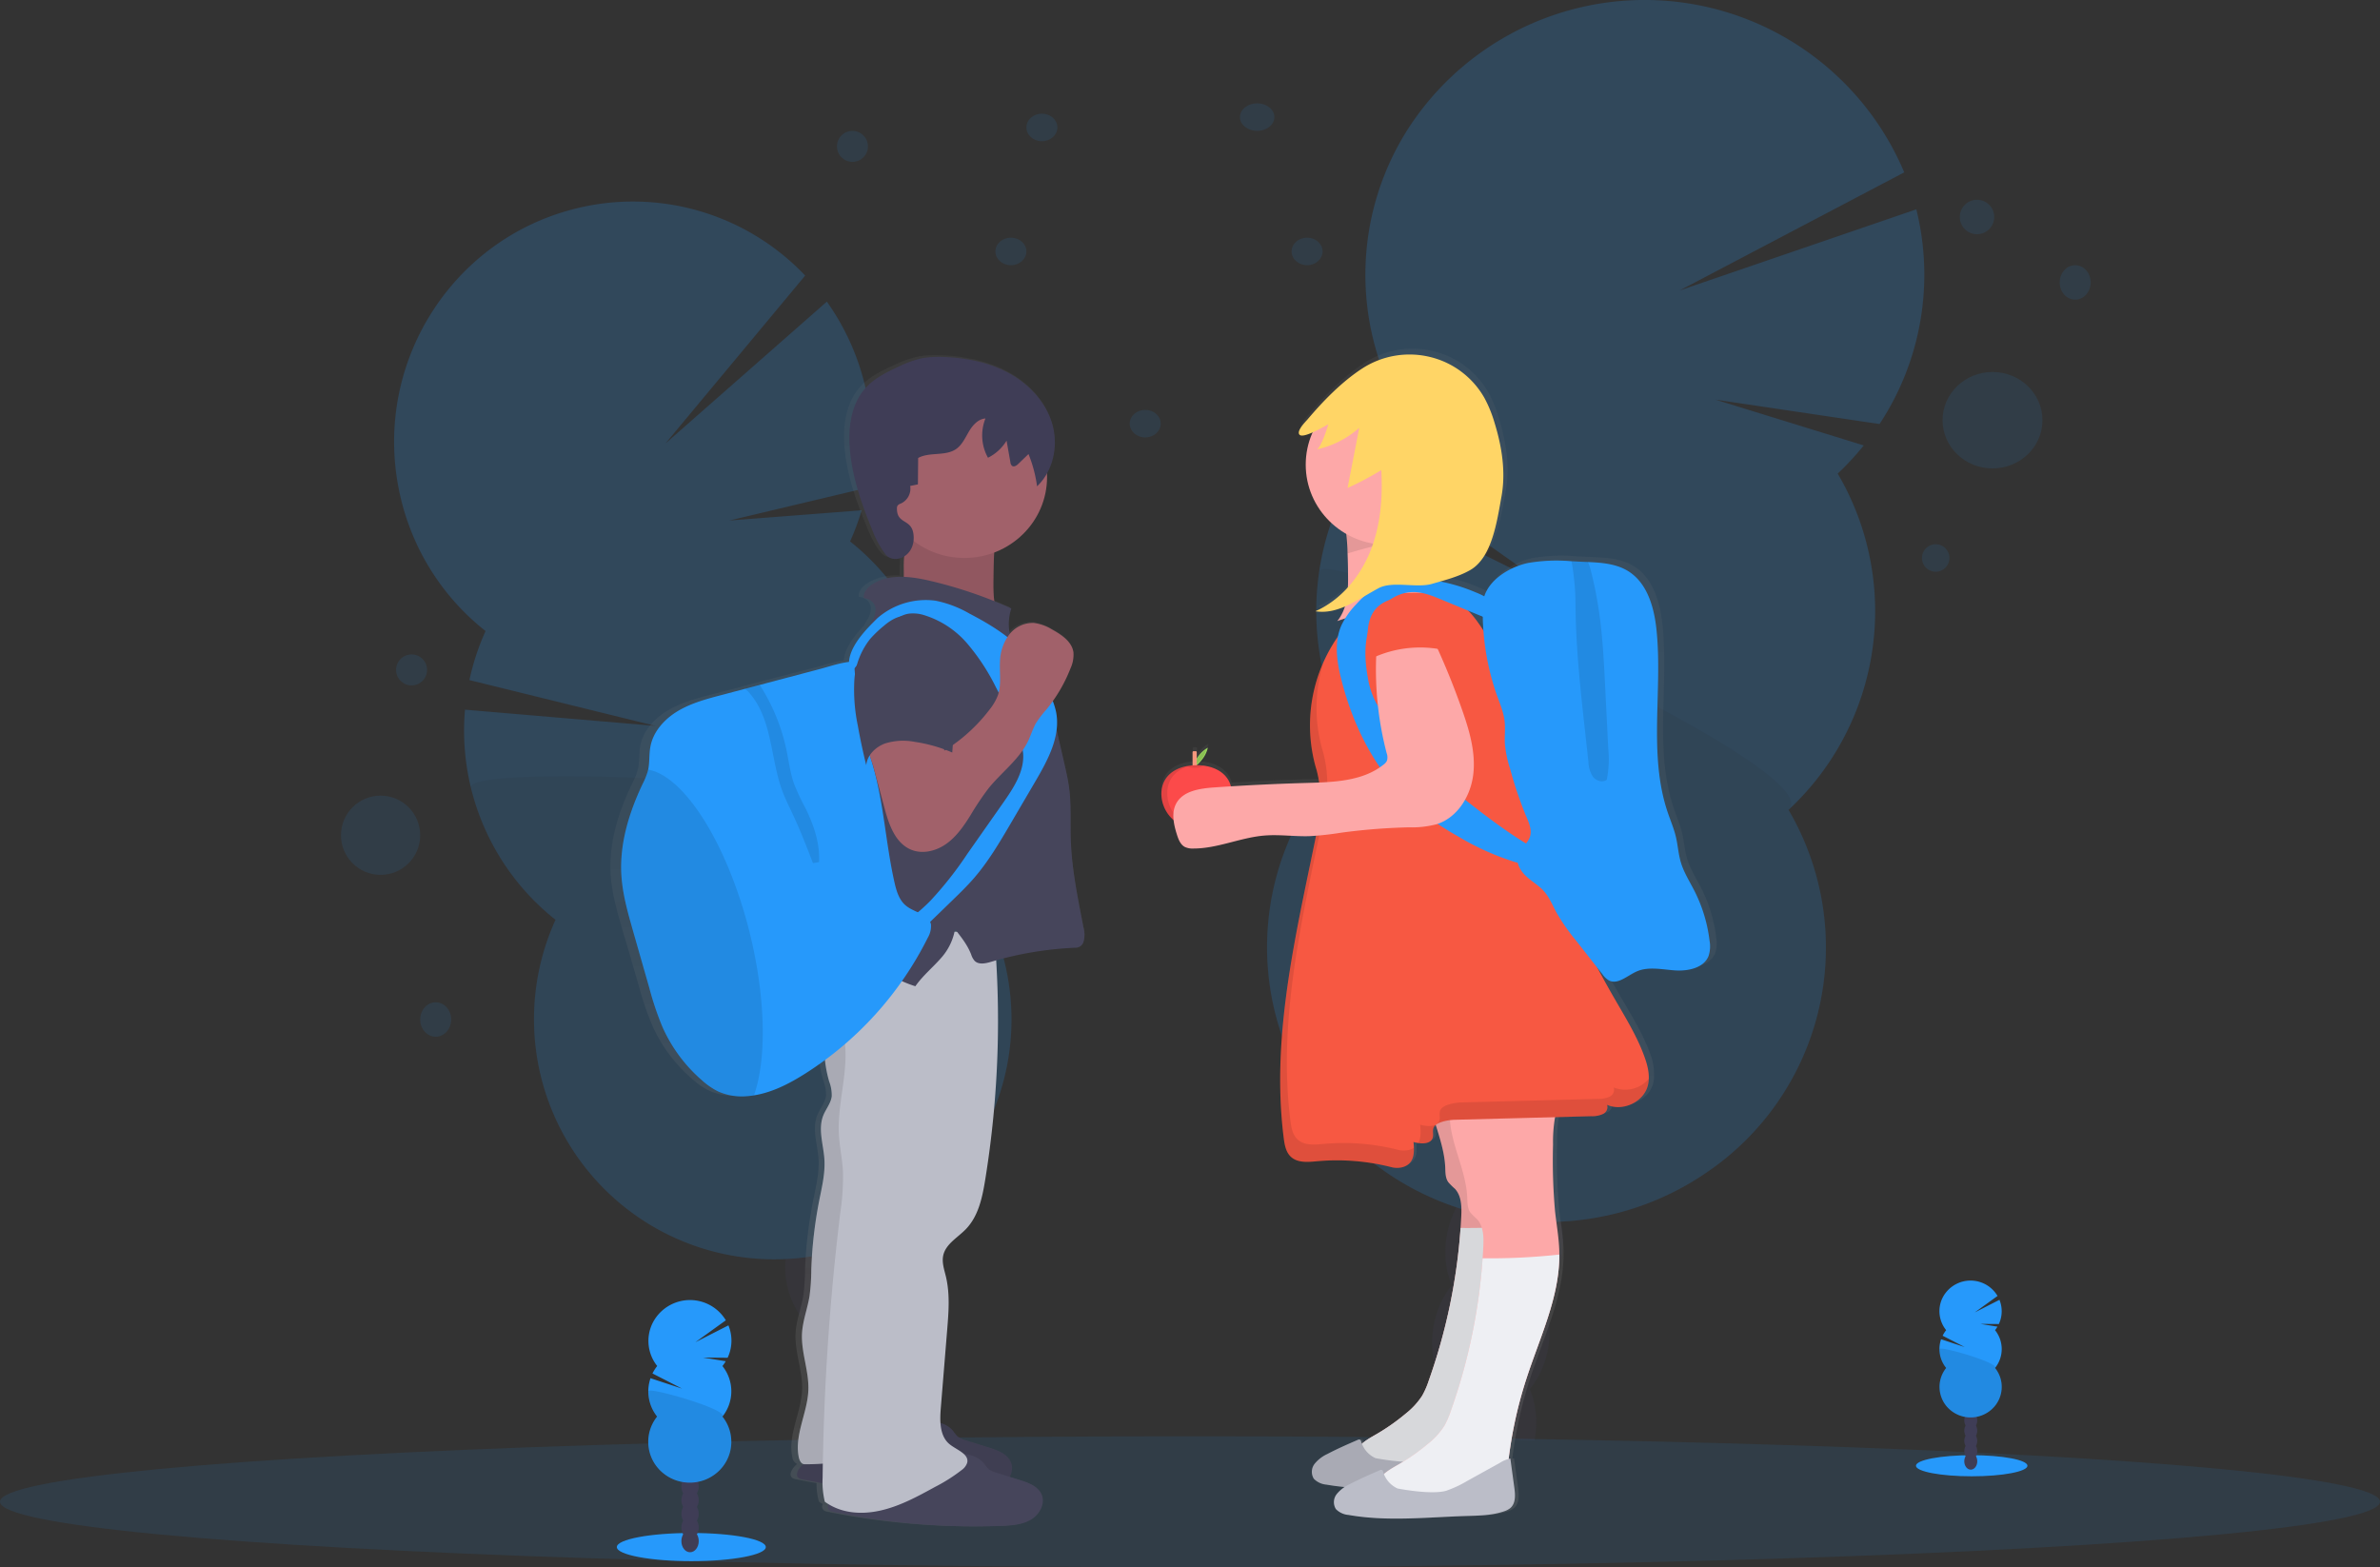 <svg xmlns="http://www.w3.org/2000/svg" xmlns:xlink="http://www.w3.org/1999/xlink" width="691" height="455" viewBox="0 0 691 455"><rect x="0" y="0" width="691" height="455" fill="#333333" stroke="none"/><defs><style>.a{opacity:0.2;}.b{fill:#3f3d56;}.c,.e{fill:#2699fb;}.d,.e,.r{opacity:0.1;}.f{fill:url(#a);}.g{fill:#a1616a;}.h{fill:#46455b;}.i{fill:#bbbdc8;}.j{fill:url(#b);}.k{fill:#99d55c;}.l{fill:#f6987e;}.m{fill:#fc4a4a;}.n{fill:#fda8a8;}.o{fill:#eeeff3;}.p{fill:#f75842;}.q{fill:#ffd566;}</style><linearGradient id="a" x1="0.5" y1="1" x2="0.5" gradientUnits="objectBoundingBox"><stop offset="0" stop-color="gray" stop-opacity="0.251"/><stop offset="0.54" stop-color="gray" stop-opacity="0.122"/><stop offset="1" stop-color="gray" stop-opacity="0.102"/></linearGradient><linearGradient id="b" x1="0.5" y1="1" x2="0.5" y2="0" xlink:href="#a"/></defs><g transform="translate(0 -0.001)"><g class="a" transform="translate(114.419 58.499)"><path class="b" d="M433.152,740.753a26.467,26.467,0,0,0,1.382,4.1q13.34-5.151,26.975-9.874c-.077-.371-.154-.761-.25-1.145a23.092,23.092,0,0,0-5.669-10.591c-3.634-3.774-8.318-5.6-12.873-4.484s-7.863,4.925-9.374,9.937A23.128,23.128,0,0,0,433.152,740.753Z" transform="translate(-307.923 -380.121)"/><path class="b" d="M14.216-.149C22.209-.12,28.721,8.44,28.76,18.97s-6.41,19.042-14.4,19.013S-.149,29.394-.188,18.865,6.222-.178,14.216-.149Z" transform="translate(115.715 319.188) rotate(-12.59)"/><path class="b" d="M14.216-.149C22.209-.12,28.721,8.44,28.76,18.97s-6.41,19.042-14.4,19.013S-.149,29.394-.188,18.865,6.222-.178,14.216-.149Z" transform="translate(110.236 296.536) rotate(-12.59)"/><path class="b" d="M14.216-.149C22.209-.12,28.721,8.44,28.76,18.97s-6.41,19.042-14.4,19.013S-.149,29.394-.188,18.865,6.222-.178,14.216-.149Z" transform="translate(104.746 273.899) rotate(-12.59)"/><path class="b" d="M14.216-.149C22.209-.12,28.721,8.44,28.76,18.97s-6.41,19.042-14.4,19.013S-.149,29.394-.188,18.865,6.222-.178,14.216-.149Z" transform="translate(99.256 251.255) rotate(-12.59)"/><path class="c" d="M370.216,279.209a69.409,69.409,0,0,0,3.366-9.044l-38.39,2.969,40.015-9.516a70.3,70.3,0,0,0-11.734-54.031L316.637,250.75l40.546-48.723a68.886,68.886,0,0,0-66.472-19.5c-37.18,9.138-59.965,46.9-50.892,84.339a69.51,69.51,0,0,0,24.563,38.365,70.293,70.293,0,0,0-4.69,14.239l54.014,13.3-55.294-4.711A70.046,70.046,0,0,0,284.7,389.064a69.712,69.712,0,0,0,79.5,96.7c37.18-9.132,59.965-46.893,50.892-84.333a69.573,69.573,0,0,0-24.569-38.365,70.179,70.179,0,0,0-20.3-83.855Z" transform="translate(-237.827 -180.514)"/><path class="d" d="M272.69,449.137A69.573,69.573,0,0,0,297.259,487.5a69.712,69.712,0,0,0,79.5,96.7c37.18-9.132,59.965-46.893,50.892-84.333A69.573,69.573,0,0,0,403.08,461.5C409.312,447.753,270.847,441.546,272.69,449.137Z" transform="translate(-250.377 -278.976)"/></g><g class="a" transform="translate(367.87 0.001)"><path class="b" d="M703.078,731.512a28.889,28.889,0,0,0-.275,4.943q16.732.264,33.591,1.107c.077-.434.154-.874.218-1.321a25.793,25.793,0,0,0-1.568-13.667c-2.316-5.547-6.635-9.516-12.042-10.283s-10.679,1.849-14.486,6.516A26.021,26.021,0,0,0,703.078,731.512Z" transform="translate(-658.744 -319.293)"/><path class="b" d="M21.649-.143C33.692-.114,43.474,7.493,43.5,16.847S33.774,33.76,21.73,33.73-.094,26.094-.117,16.74,9.606-.173,21.649-.143Z" transform="translate(45.27 407.306) rotate(-81.82)"/><path class="b" d="M21.649-.143C33.692-.114,43.474,7.493,43.5,16.847S33.774,33.76,21.73,33.73-.094,26.094-.117,16.74,9.606-.173,21.649-.143Z" transform="translate(49.125 380.932) rotate(-81.82)"/><path class="b" d="M21.649-.143C33.692-.114,43.474,7.493,43.5,16.847S33.774,33.76,21.73,33.73-.094,26.094-.117,16.74,9.606-.173,21.649-.143Z" transform="translate(52.979 354.565) rotate(-81.82)"/><path class="b" d="M21.649-.143C33.692-.114,43.474,7.493,43.5,16.847S33.774,33.76,21.73,33.73-.094,26.094-.117,16.74,9.606-.173,21.649-.143Z" transform="translate(56.84 328.192) rotate(-81.82)"/><path class="c" d="M799.634,225a79.306,79.306,0,0,0,7.563-8.176l-43.016-13.283,47.6,7.075a78.782,78.782,0,0,0,10.679-62.34l-68.692,23.547,65.186-34.277a81.777,81.777,0,0,0-143.594-13.368,78.611,78.611,0,0,0-1.98,82.99,80.279,80.279,0,0,0-11.242,13.1l52.92,37.283-58.039-28.73A78.62,78.62,0,0,0,659.1,304.8a78.78,78.78,0,0,0-6.986,108.023c26.687,32.288,74.139,38.992,109,15.4a78.929,78.929,0,0,0,24.246-105.585A78.779,78.779,0,0,0,799.634,225Z" transform="translate(-633.95 -87.501)"/><path class="d" d="M649.05,351.039A78.3,78.3,0,0,0,659.1,402.284a78.78,78.78,0,0,0-6.986,108.023c26.688,32.288,74.139,38.992,109,15.4a78.929,78.929,0,0,0,24.246-105.585C798.092,408.2,650.349,342.177,649.05,351.039Z" transform="translate(-633.95 -184.989)"/></g><ellipse class="e" cx="345.5" cy="19" rx="345.5" ry="19" transform="translate(0 417.001)"/><ellipse class="c" cx="16.188" cy="3.063" rx="16.188" ry="3.063" transform="translate(556.268 422.496)"/><ellipse class="b" cx="1.887" cy="2.428" rx="1.887" ry="2.428" transform="translate(570.299 421.836)"/><ellipse class="b" cx="1.887" cy="2.428" rx="1.887" ry="2.428" transform="translate(570.299 418.867)"/><ellipse class="b" cx="1.887" cy="2.428" rx="1.887" ry="2.428" transform="translate(570.299 415.905)"/><ellipse class="b" cx="1.887" cy="2.428" rx="1.887" ry="2.428" transform="translate(570.299 412.943)"/><ellipse class="b" cx="1.887" cy="2.428" rx="1.887" ry="2.428" transform="translate(570.299 409.974)"/><ellipse class="b" cx="1.887" cy="2.428" rx="1.887" ry="2.428" transform="translate(570.299 407.012)"/><ellipse class="b" cx="1.887" cy="2.428" rx="1.887" ry="2.428" transform="translate(570.299 404.05)"/><path class="c" d="M955.209,693.053a8.547,8.547,0,0,0,.7-1.019l-4.952-.8,5.355.038a8.766,8.766,0,0,0,.173-7.031l-7.185,3.667,6.629-4.792a9.106,9.106,0,0,0-16.063.743,8.758,8.758,0,0,0,1.149,9.194,9.055,9.055,0,0,0-1.03,1.616l6.4,3.283-6.852-2.264a8.742,8.742,0,0,0,1.484,8.34,8.766,8.766,0,0,0,.97,12.005,9.143,9.143,0,0,0,12.252,0,8.766,8.766,0,0,0,.97-12.005,8.749,8.749,0,0,0,0-10.969Z" transform="translate(-375.972 -306.859)"/><path class="d" d="M939.093,710.193a8.74,8.74,0,0,0,1.919,5.484,8.766,8.766,0,0,0,.97,12.005,9.143,9.143,0,0,0,12.252,0,8.766,8.766,0,0,0,.97-12.005C956.426,714.168,939.093,709.2,939.093,710.193Z" transform="translate(-375.979 -318.514)"/><ellipse class="c" cx="21.626" cy="4.088" rx="21.626" ry="4.088" transform="translate(179.088 445.081)"/><ellipse class="b" cx="2.521" cy="3.239" rx="2.521" ry="3.239" transform="translate(197.829 444.194)"/><ellipse class="b" cx="2.521" cy="3.239" rx="2.521" ry="3.239" transform="translate(197.829 440.232)"/><ellipse class="b" cx="2.521" cy="3.239" rx="2.521" ry="3.239" transform="translate(197.829 436.27)"/><ellipse class="b" cx="2.521" cy="3.239" rx="2.521" ry="3.239" transform="translate(197.829 432.314)"/><ellipse class="b" cx="2.521" cy="3.239" rx="2.521" ry="3.239" transform="translate(197.829 428.352)"/><ellipse class="b" cx="2.521" cy="3.239" rx="2.521" ry="3.239" transform="translate(197.829 424.389)"/><ellipse class="b" cx="2.521" cy="3.239" rx="2.521" ry="3.239" transform="translate(197.829 420.433)"/><path class="c" d="M374.728,706.771a12.512,12.512,0,0,0,.934-1.359l-6.609-1.069,7.153.057a11.664,11.664,0,0,0,.23-9.4l-9.6,4.893,8.849-6.365a12.157,12.157,0,0,0-21.382,1.043,11.69,11.69,0,0,0,1.457,12.228,12.1,12.1,0,0,0-1.376,2.163l8.593,4.4-9.162-3.019a11.718,11.718,0,0,0,1.919,11.132,11.711,11.711,0,0,0,1.3,16.036,12.215,12.215,0,0,0,16.365,0,11.711,11.711,0,0,0,1.3-16.036,11.709,11.709,0,0,0,0-14.66Z" transform="translate(-164.948 -310.199)"/><path class="d" d="M353.189,729.6a11.714,11.714,0,0,0,2.559,7.333,11.711,11.711,0,0,0,1.3,16.036,12.215,12.215,0,0,0,16.365,0,11.711,11.711,0,0,0,1.3-16.036C376.344,734.912,353.189,728.271,353.189,729.6Z" transform="translate(-164.951 -325.699)"/><path class="f" d="M473.331,417.466c-1.632-8.39-3.455-16.8-3.756-25.333-.179-5.031.179-10.151-.48-15.17-.326-2.465-.9-4.887-1.459-7.308l-2.265-9.692a15.913,15.913,0,0,0-.218-5.579,19.245,19.245,0,0,0-.9-2.837,43.792,43.792,0,0,0,5.189-9.434,9.272,9.272,0,0,0,.883-4.711c-.461-3.063-3.481-5.082-6.29-6.591a13.96,13.96,0,0,0-5.439-1.937,8.9,8.9,0,0,0-7.166,3.145,15.053,15.053,0,0,1,.461-7.44c-1.67-.736-3.353-1.428-5.048-2.1a44.785,44.785,0,0,1-.256-6.547c.038-2.623.083-5.27.237-7.9a23.359,23.359,0,0,0,15.6-21.78v-.8a18.632,18.632,0,0,0,1.651-14.516c-1.875-6.289-6.776-11.472-12.681-14.673s-12.752-4.553-19.528-4.792a28.572,28.572,0,0,0-6.795.421,33.148,33.148,0,0,0-6.923,2.516c-3.385,1.535-6.795,3.214-9.329,5.862-4.4,4.61-5.381,11.384-4.9,17.61.64,8.176,3.417,16.088,6.629,23.7a28.953,28.953,0,0,0,3.967,7.214,4.256,4.256,0,0,0,5.611.6,59.361,59.361,0,0,0-.141,6.038,15.714,15.714,0,0,0-9.649,2.365c-1.28.9-2.5,2.315-2.214,3.837a3.606,3.606,0,0,1,3.493,3.05,6.509,6.509,0,0,1-1.209,3.774c-.288.516-.576,1.038-.87,1.553-2.751,2.893-5.573,6.516-5.822,10.107a13.049,13.049,0,0,0-1.337.195c-2.5.453-4.978,1.289-7.428,1.918l-17.736,4.591-4.383,1.195-7.038,1.824c-4.479,1.157-9.041,2.346-13.014,4.673s-7.345,5.981-8.145,10.384c-.4,2.189-.154,4.465-.64,6.635a1.116,1.116,0,0,1-.064.289,21.018,21.018,0,0,1-1.631,3.969c-3.973,8.233-6.8,17.208-6.27,26.27.326,5.566,1.919,10.994,3.468,16.352q2.438,8.22,4.811,16.44a85.315,85.315,0,0,0,3.961,11.509,44.411,44.411,0,0,0,11.856,15.579,20.959,20.959,0,0,0,4.735,3.145,17.485,17.485,0,0,0,8.318,1.327c.768-.05,1.523-.132,2.271-.252,5.5-.855,10.621-3.459,15.324-6.39q2.95-1.836,5.759-3.868a35.367,35.367,0,0,0,1.28,6.239,11.009,11.009,0,0,1,.761,4.3c-.23,2.025-1.728,3.685-2.5,5.585-1.644,4.013.045,8.484.32,12.786.262,4.031-.736,8.031-1.536,12a123.25,123.25,0,0,0-2.361,20.075,59.708,59.708,0,0,1-.512,7.635c-.6,3.572-1.99,7.019-2.233,10.629-.371,5.623,2.1,11.126,1.875,16.755-.262,6.61-4.21,13.031-2.834,19.5a2.483,2.483,0,0,0,1.395,1.956l-.371.333c-1.132,1.032-2.233,2.937-.947,3.774a2.544,2.544,0,0,0,.966.327c1.99.409,3.993.78,6,1.126a17.943,17.943,0,0,0,.691,5.384c.365.258.736.491,1.107.711a1.435,1.435,0,0,0,.4,1.887,2.545,2.545,0,0,0,.966.327,212.409,212.409,0,0,0,50.131,4.088c3.007-.113,6.149-.327,8.714-1.836s4.3-4.723,3.078-7.371c-1.081-2.34-3.909-3.352-6.449-4.132l-2.982-.906a4.956,4.956,0,0,0,.269-4.4c-1.081-2.34-3.909-3.352-6.449-4.132l-6.865-2.094a6.789,6.789,0,0,1-2.5-1.151,13.4,13.4,0,0,1-1.356-1.547,7.7,7.7,0,0,0-3.743-2.308,28.14,28.14,0,0,1,.1-4.289l1.92-22.773c.429-5.157.851-10.415-.371-15.453-.493-2.044-1.28-4.138-.8-6.189.749-3.346,4.332-5.208,6.776-7.692,3.685-3.774,4.831-9.138,5.675-14.245a282.753,282.753,0,0,0,3.276-63.78,105.3,105.3,0,0,1,23.558-3.723,2.423,2.423,0,0,0,2.444-1.931A7.636,7.636,0,0,0,473.331,417.466Zm-38.294,1.113c.045-.22.1-.44.134-.66l.531.667Z" transform="translate(-158.753 -148.327)"/><path class="g" d="M468.954,328.177c-.166,2.189-.953,4.289-1.241,6.472-.326,2.4-.038,4.849-.2,7.27s-.87,4.969-2.745,6.547a131.266,131.266,0,0,1,31.94,6.792c-3.116-3.774-3.2-9.044-3.122-13.887.1-7.163.23-14.465,2.611-21.226a53.447,53.447,0,0,0-21.588-.277c-1.548.3-6.238.113-6.936,1.535C467.169,322.448,469.07,326.593,468.954,328.177Z" transform="translate(-205.147 -173.366)"/><path class="d" d="M468.954,328.177c-.166,2.189-.953,4.289-1.241,6.472-.326,2.4-.038,4.849-.2,7.27s-.87,4.969-2.745,6.547a131.266,131.266,0,0,1,31.94,6.792c-3.116-3.774-3.2-9.044-3.122-13.887.1-7.163.23-14.465,2.611-21.226a53.447,53.447,0,0,0-21.588-.277c-1.548.3-6.238.113-6.936,1.535C467.169,322.448,469.07,326.593,468.954,328.177Z" transform="translate(-205.147 -173.366)"/><path class="h" d="M465.959,746.362a13.108,13.108,0,0,0,1.28,1.579,6.488,6.488,0,0,0,2.438,1.151l6.705,2.094c2.489.78,5.253,1.786,6.309,4.126,1.19,2.641-.505,5.855-3.014,7.358s-5.579,1.723-8.516,1.836a203.724,203.724,0,0,1-49-4.082,2.588,2.588,0,0,1-.941-.327c-1.28-.849-.186-2.748.921-3.774,4.319-4.025,9.015-8.245,14.9-9.176,3.09-.5,6.193-.3,9.265-1.019,2.207-.522,4.293-1.421,6.494-1.956C456.892,743.186,463.028,742.833,465.959,746.362Z" transform="translate(-189.252 -330.922)"/><path class="d" d="M465.959,746.362a13.108,13.108,0,0,0,1.28,1.579,6.488,6.488,0,0,0,2.438,1.151l6.705,2.094c2.489.78,5.253,1.786,6.309,4.126,1.19,2.641-.505,5.855-3.014,7.358s-5.579,1.723-8.516,1.836a203.724,203.724,0,0,1-49-4.082,2.588,2.588,0,0,1-.941-.327c-1.28-.849-.186-2.748.921-3.774,4.319-4.025,9.015-8.245,14.9-9.176,3.09-.5,6.193-.3,9.265-1.019,2.207-.522,4.293-1.421,6.494-1.956C456.892,743.186,463.028,742.833,465.959,746.362Z" transform="translate(-189.252 -330.922)"/><path class="i" d="M432.43,518.907a39.334,39.334,0,0,0-.576,26.736c-2.233-.239-3.2,2.73-3.142,4.943a36.051,36.051,0,0,0,1.414,9.107,11.241,11.241,0,0,1,.749,4.289c-.23,2.025-1.689,3.686-2.451,5.579-1.6,4.006.045,8.472.32,12.767.256,4.031-.723,8.025-1.51,11.987a125.743,125.743,0,0,0-2.3,20.044,59.456,59.456,0,0,1-.506,7.629c-.576,3.572-1.919,7.013-2.175,10.616-.365,5.61,2.047,11.113,1.83,16.736-.256,6.6-4.12,13.013-2.77,19.5.192.912.71,1.987,1.664,2,9.649.119,18.664-2.516,28.21-1.138.973-21.711,1.92-43.522,6.27-64.836,3.839-18.975,10.346-37.736,9.738-57.082-.352-11.063-3.026-21.912-4.652-32.868A44.666,44.666,0,0,0,432.43,518.907Z" transform="translate(-189.39 -245.719)"/><path class="d" d="M432.43,518.907a39.334,39.334,0,0,0-.576,26.736c-2.233-.239-3.2,2.73-3.142,4.943a36.051,36.051,0,0,0,1.414,9.107,11.241,11.241,0,0,1,.749,4.289c-.23,2.025-1.689,3.686-2.451,5.579-1.6,4.006.045,8.472.32,12.767.256,4.031-.723,8.025-1.51,11.987a125.743,125.743,0,0,0-2.3,20.044,59.456,59.456,0,0,1-.506,7.629c-.576,3.572-1.919,7.013-2.175,10.616-.365,5.61,2.047,11.113,1.83,16.736-.256,6.6-4.12,13.013-2.77,19.5.192.912.71,1.987,1.664,2,9.649.119,18.664-2.516,28.21-1.138.973-21.711,1.92-43.522,6.27-64.836,3.839-18.975,10.346-37.736,9.738-57.082-.352-11.063-3.026-21.912-4.652-32.868A44.666,44.666,0,0,0,432.43,518.907Z" transform="translate(-189.39 -245.719)"/><path class="h" d="M479.959,761.362a13.1,13.1,0,0,0,1.28,1.579,6.485,6.485,0,0,0,2.438,1.151l6.705,2.094c2.489.78,5.253,1.786,6.309,4.126,1.19,2.641-.505,5.855-3.014,7.358s-5.579,1.723-8.516,1.837a203.72,203.72,0,0,1-49-4.082,2.588,2.588,0,0,1-.941-.327c-1.28-.849-.186-2.748.921-3.774,4.319-4.025,9.015-8.245,14.9-9.176,3.09-.5,6.194-.3,9.265-1.019,2.207-.522,4.293-1.421,6.494-1.956C470.892,758.186,477.028,757.833,479.959,761.362Z" transform="translate(-194.294 -336.488)"/><path class="i" d="M439.81,520.315c-2.47,3.144-3.2,7.3-2.866,11.233s1.683,7.717,3.007,11.446c-1.76,1.591-1.395,4.333-1.164,6.673.838,8.692-2.233,17.365-1.785,26.082.186,3.667,1,7.283,1.19,10.95a69.172,69.172,0,0,1-.793,11.994,703.487,703.487,0,0,0-5.119,76.786,24.406,24.406,0,0,0,.64,7.032c4.652,3.365,10.493,3.818,16.124,2.56s10.768-4.063,15.817-6.83a48.939,48.939,0,0,0,7.832-4.969,4.112,4.112,0,0,0,1.574-2.126c.537-2.516-3.02-3.654-5.061-5.283-2.969-2.371-2.924-6.761-2.617-10.509l1.855-22.742c.422-5.151.832-10.4-.358-15.434-.486-2.038-1.235-4.132-.787-6.182.729-3.333,4.236-5.195,6.622-7.679,3.609-3.774,4.722-9.126,5.554-14.22A288.974,288.974,0,0,0,481.956,516c-4.7,1.6-10.276.73-15.234,1.107s-9.885,2.006-14.908,2.138C447.629,519.34,442.383,517.069,439.81,520.315Z" transform="translate(-193.444 -246.503)"/><ellipse class="g" cx="24" cy="23.5" rx="24" ry="23.5" transform="translate(256 115.001)"/><path class="h" d="M485.613,362.95A128.916,128.916,0,0,0,462,354.937c-5.72-1.34-12.253-2.145-17.032,1.22-1.28.9-2.438,2.314-2.163,3.836a3.535,3.535,0,0,1,3.41,3.044,6.6,6.6,0,0,1-1.177,3.774l-5.522,10.063a39.032,39.032,0,0,0-2.719,5.66,38.332,38.332,0,0,0-1.593,9.987l-.64,9.132a107.476,107.476,0,0,0-.269,17.277c.4,4.333,1.318,8.686.691,12.994-.505,3.465-2,6.717-2.834,10.126-1.574,6.415-.857,13.447-3.909,19.333a6.018,6.018,0,0,1,3.961-.352c9.265,1.679,16.552,8.868,25.548,11.616,2.271-3.258,5.349-5.66,7.889-8.692a16.672,16.672,0,0,0,3.628-7.887c1.92,2.516,3.551,4.478,4.7,7.4a4.945,4.945,0,0,0,1.024,1.843c1.209,1.157,3.2.711,4.818.226a100.87,100.87,0,0,1,24.422-4.069,2.383,2.383,0,0,0,2.393-1.931,7.652,7.652,0,0,0-.064-3.874c-1.593-8.384-3.372-16.78-3.666-25.3-.179-5.031.173-10.132-.473-15.151-.32-2.459-.877-4.88-1.427-7.3l-4.568-19.956c-.256-1.113-1.472-1.843-1.99-2.868-2.1-4.176-6.11-7.195-8.183-11.384A14.69,14.69,0,0,1,485.613,362.95Z" transform="translate(-191.989 -186.308)"/><path class="b" d="M458.224,296.308a1.521,1.521,0,0,1,.224-.931,2.143,2.143,0,0,1,.921-.56,4.755,4.755,0,0,0,2.707-5.1l2.239-.459.07-7.667c3.327-1.811,7.863-.44,10.992-2.572,1.759-1.208,2.662-3.258,3.737-5.082s2.674-3.66,4.812-3.811a13.266,13.266,0,0,0,.736,11.4,13.124,13.124,0,0,0,5.394-4.956l1.113,6.289a1.549,1.549,0,0,0,.473,1.025c.582.421,1.369-.107,1.881-.629l2.9-2.8a38.684,38.684,0,0,1,2.489,9.365c4.76-4.541,6.238-11.836,4.408-18.1s-6.622-11.453-12.394-14.654-12.464-4.547-19.086-4.786a27.6,27.6,0,0,0-6.641.421,31.868,31.868,0,0,0-6.769,2.516c-3.308,1.528-6.648,3.208-9.118,5.849-4.3,4.6-5.266,11.371-4.792,17.61.64,8.176,3.34,16.069,6.482,23.667a29.024,29.024,0,0,0,3.877,7.207c2.591,3.226,8.958.547,8.145-5.83C462.459,299.17,458.224,300.925,458.224,296.308Z" transform="translate(-197.813 -148.629)"/><path class="c" d="M429.887,473.14a99.25,99.25,0,0,1-35.479,39.371c-4.6,2.924-9.6,5.528-14.978,6.384-.736.12-1.472.2-2.22.252a16.828,16.828,0,0,1-8.107-1.352,20.486,20.486,0,0,1-4.632-3.145A44.271,44.271,0,0,1,352.883,499.1a86.536,86.536,0,0,1-3.871-11.5q-2.355-8.214-4.7-16.434c-1.529-5.358-3.071-10.78-3.391-16.352-.518-9.05,2.246-18.013,6.13-26.233a21.418,21.418,0,0,0,1.593-3.962,1.686,1.686,0,0,1,.064-.289c.461-2.17.224-4.44.64-6.629.781-4.4,4.082-8.05,7.96-10.371s8.318-3.509,12.726-4.667l6.865-1.818,4.261-1.126,17.333-4.585c2.4-.629,4.824-1.465,7.262-1.887,2.719-.5,2.7-.239,2.911,2.377.39,4.742.262,9.4,1.28,14.1.966,4.484,2.668,8.805,3.948,13.208,3.231,11.113,3.769,22.811,6.315,34.1.582,2.572,1.388,5.315,3.493,6.918,2.412,1.887,6.475,2.352,7.115,5.308A6.689,6.689,0,0,1,429.887,473.14Z" transform="translate(-160.519 -200.876)"/><path class="d" d="M379.43,537.331c-.736.119-1.472.2-2.22.252a16.828,16.828,0,0,1-8.107-1.327,20.49,20.49,0,0,1-4.632-3.145,44.271,44.271,0,0,1-11.587-15.553,86.542,86.542,0,0,1-3.871-11.5q-2.355-8.214-4.7-16.434c-1.529-5.359-3.071-10.78-3.391-16.352-.518-9.05,2.246-18.013,6.13-26.233a21.417,21.417,0,0,0,1.593-3.962,1.686,1.686,0,0,1,.064-.289c10.442,1.805,22.97,21.44,29.432,47.17C382.9,509.2,383.109,526.916,379.43,537.331Z" transform="translate(-160.519 -219.337)"/><path class="d" d="M418.556,455.124l-1.747.3c-1.8-4.642-3.589-9.289-5.695-13.805-1.094-2.358-2.278-4.686-3.2-7.12-3.455-9.346-2.866-20.434-9.271-28.132a9.706,9.706,0,0,0-1.555-1.547l4.261-1.126a56.26,56.26,0,0,1,7.768,18.937c.691,3.283,1.081,6.641,2.207,9.8a67.216,67.216,0,0,0,3.282,7.006C417.04,444.331,418.87,449.684,418.556,455.124Z" transform="translate(-180.77 -204.829)"/><path class="c" d="M452.543,369.694a21.406,21.406,0,0,1,16.834-5.031,32.542,32.542,0,0,1,9.9,3.774c6.123,3.195,12.157,6.874,16.572,12.126a48.441,48.441,0,0,1,6.539,10.818,25.936,25.936,0,0,1,1.919,5.289c1.561,7.107-2.271,14.17-5.963,20.472l-7.1,12.113c-3.263,5.566-6.552,11.17-10.8,16.057-1.958,2.252-4.108,4.333-6.251,6.415l-9.412,9.132a1.408,1.408,0,0,1-.64.421,1.433,1.433,0,0,1-1.107-.434l-3.11-2.434a52.678,52.678,0,0,0,7.947-6.623,105.242,105.242,0,0,0,10.743-13.641l10.352-14.755c3.026-4.321,6.187-9.075,5.848-14.308a21.72,21.72,0,0,0-2.124-7.189q-2.668-6.157-5.8-12.119a61.466,61.466,0,0,0-8.273-12.629,26.943,26.943,0,0,0-12.541-8.283,10.614,10.614,0,0,0-4.543-.428c-3.366.547-5.758,3.39-7.889,6.031l-6.488,8.176c-1.478,1.855-2.834,4.006-2.924.484C444.085,378.1,449.254,372.927,452.543,369.694Z" transform="translate(-197.75 -190.26)"/><path class="g" d="M457.651,428.787c1.28,4.843,3.167,10.34,7.908,12.176,3.359,1.3,7.294.245,10.2-1.887s4.965-5.138,6.859-8.176a79.3,79.3,0,0,1,5.291-7.887c3.794-4.679,8.958-8.39,11.517-13.836.755-1.623,1.28-3.358,2.137-4.918a30.781,30.781,0,0,1,3.1-4.069,43.926,43.926,0,0,0,6.98-11.912,9.434,9.434,0,0,0,.864-4.7c-.454-3.063-3.4-5.075-6.149-6.579a13.4,13.4,0,0,0-5.317-1.937,8.66,8.66,0,0,0-7.217,3.415,13.5,13.5,0,0,0-2.636,7.654c-.192,3.352.474,6.836-.64,10.006a15.661,15.661,0,0,1-2.412,4.1,48.605,48.605,0,0,1-13.123,11.906,22.061,22.061,0,0,0-1.555-6.937c-.486-1.22-10.02,0-11.261.2-2.457.352-7.217.629-8.766,2.931s.371,6.17,1,8.491Z" transform="translate(-200.849 -194.196)"/><path class="h" d="M455.139,374.71a33.427,33.427,0,0,0-3.941,3.774,21.382,21.382,0,0,0-4.588,12.1,51.139,51.139,0,0,0,1.011,13.044q1.036,5.8,2.45,11.516c.262-2.874,2.63-5.252,5.375-6.289a17.46,17.46,0,0,1,8.682-.5,43,43,0,0,1,10.916,3.1l1.35-18.6a31.855,31.855,0,0,0-.045-7.547,16.636,16.636,0,0,0-7.9-11.289C463.323,370.949,459.746,370.754,455.139,374.71Z" transform="translate(-198.568 -192.968)"/><path class="j" d="M747.1,419.46a43.368,43.368,0,0,0-4.415-14.5c-1.414-2.767-3.135-5.415-4.024-8.377-.723-2.409-.864-4.943-1.44-7.39s-1.593-4.786-2.412-7.176c-5.79-16.981-1.44-35.56-3.308-53.358-.7-6.566-2.745-13.767-8.535-17.189-3.442-2.031-7.576-2.346-11.626-2.516l-1.849-.082-2.969-.145a49.994,49.994,0,0,0-12.8.522c-5.119,1.1-11.184,4.641-12.8,9.78-.883-.447-1.772-.843-2.591-1.214a47.068,47.068,0,0,0-10.295-3.145,38.877,38.877,0,0,0,8.74-3.321c6.4-3.66,7.883-14.352,9.188-21.5s.115-14.541-2.054-21.491A36.6,36.6,0,0,0,681,261.241a25.215,25.215,0,0,0-16.028-12.068,25.634,25.634,0,0,0-19.9,3.326c-5.97,3.843-11.517,9.434-16.073,14.836-.64.742-3.314,3.371-2.425,4.478.5.629,2.143.126,3.871-.629a22.741,22.741,0,0,0-2.009,9.371A23.271,23.271,0,0,0,640.1,300.63l.64,5.786v.044c.07,1.931.1,3.862.128,5.786,0,1.352,0,2.736-.038,4.12a28.86,28.86,0,0,1-9.546,6.981,15.53,15.53,0,0,0,8.663-1.384A12.066,12.066,0,0,1,637.7,326.2c.768-.264,1.536-.5,2.3-.755a16.359,16.359,0,0,0-1.069,1.975,15.1,15.1,0,0,0-1.03,3.358,46.953,46.953,0,0,0-4.216,7.409h0c-.537,1.176-1.017,2.371-1.453,3.585v.082q-.64,1.811-1.132,3.673h0q-.23.893-.422,1.792v.132q-.384,1.821-.64,3.667v.252c-.07.572-.134,1.151-.179,1.73v.088c-.051.629-.09,1.226-.109,1.843v2.17c0,1.182.077,2.371.192,3.56a1.477,1.477,0,0,0,.045.44c.051.484.109.969.179,1.459a.842.842,0,0,0,.045.333c.083.585.179,1.163.288,1.742a2.045,2.045,0,0,0,.083.384c.089.465.185.925.294,1.39l.115.478c.141.579.288,1.151.454,1.73.1.327.192.629.294.975a24.137,24.137,0,0,1,.64,3.629l-3.5.113q-11.235.315-22.452,1c-.934-3.541-4.12-5.585-8.132-6.069a16.323,16.323,0,0,0-1.92-.113h0a10.543,10.543,0,0,0,1.83-1.956,8.6,8.6,0,0,0,1.459-3.145,8.714,8.714,0,0,0-2.649,2.283c-.237.314-.448.629-.64.918v-1.887a.293.293,0,0,0-.088-.215.3.3,0,0,0-.219-.086h-.64a.3.3,0,0,0-.219.086.293.293,0,0,0-.088.215v3.843h-.346c-.422.038-.832.088-1.235.163-4.357.8-7.55,3.547-7.55,8.176a9.993,9.993,0,0,0,3.609,7.66,21.735,21.735,0,0,0,.992,4.239c.441,1.365,1.017,2.849,2.31,3.528a5.359,5.359,0,0,0,2.521.453c7.115,0,13.846-3.226,20.929-3.774,4.377-.346,8.772.321,13.161.189.64,0,1.28-.063,1.919-.113-6,29.214-13.264,58.8-9.47,88.308.25,1.962.64,4.088,2.131,5.421,1.977,1.774,5.023,1.484,7.678,1.258a65.25,65.25,0,0,1,21.722,1.7,6.709,6.709,0,0,0,3.059.107,5.774,5.774,0,0,0,.64-.182l.179-.069c.134-.05.262-.1.384-.157l.186-.094.314-.189c.051-.038.109-.069.154-.107a2.486,2.486,0,0,0,.313-.252l.09-.075a4.511,4.511,0,0,0,.339-.365l.077-.113a3.06,3.06,0,0,0,.2-.3c.032-.05.064-.1.09-.151s.1-.189.147-.283a1.187,1.187,0,0,0,.07-.17c.019-.057.083-.208.121-.314s0-.1.051-.157a1.776,1.776,0,0,0,.121-.472v-.1a2.952,2.952,0,0,1,.07-.4.717.717,0,0,0,0-.208v-1.6h0a15.832,15.832,0,0,0-.122-1.667,10.289,10.289,0,0,0,1.395.3h0a7.939,7.939,0,0,0,1.331.094h.064a2.773,2.773,0,0,0,.64-.05h0a5.327,5.327,0,0,0,.55-.113h.083a3,3,0,0,0,.486-.189l.077-.044a2.6,2.6,0,0,0,.378-.252l.058-.044a2.2,2.2,0,0,0,.32-.365l.058-.094a2.116,2.116,0,0,0,.224-.484c.365-1.214-.467-2.585.864-3.7,1.28,4.031,2.559,8.069,2.77,12.239.07,1.522,0,3.145.909,4.4a18.6,18.6,0,0,0,1.92,1.925c1.958,2.082,2,5.22,1.868,8.038-.058,1.138-.122,2.277-.2,3.415a166.379,166.379,0,0,1-9.341,44.535,23.788,23.788,0,0,1-1.958,4.4,21.446,21.446,0,0,1-4.805,5.2,60.944,60.944,0,0,1-8.542,5.968,26.181,26.181,0,0,0-4.344,2.837c-.051-.145-.109-.283-.147-.434-.07-.289-.166-.629-.454-.736a.884.884,0,0,0-.64.1c-3,1.3-6,2.591-8.887,4.107a10.352,10.352,0,0,0-3.75,2.849,3.812,3.812,0,0,0-.243,4.4c.838,1.1,2.342,1.465,3.73,1.711,1.779.308,3.564.528,5.349.692a8.038,8.038,0,0,0-2.361,2.063,3.812,3.812,0,0,0-.243,4.4c.838,1.1,2.342,1.465,3.73,1.711,11.344,1.969,22.976.629,34.493.3,3.743-.119,7.569-.145,11.114-1.34a5.631,5.631,0,0,0,1.92-.987c1.612-1.4,1.452-3.849,1.171-5.931l-1.171-8.5a2.312,2.312,0,0,0-.505.094,123.854,123.854,0,0,1,5.253-23.522c3.9-11.918,9.713-23.66,9.636-36.132v-.906c-.109-3.906-.819-7.767-1.28-11.654a166.912,166.912,0,0,1-.595-19.6,41.436,41.436,0,0,1,.544-7.654,1.242,1.242,0,0,1,.057-.258l10.628-.277a7.6,7.6,0,0,0,3.429-.629,2.2,2.2,0,0,0,1.241-2.7c4.53,2.019,10.589-.73,11.926-5.409a9.322,9.322,0,0,0,.224-1,.306.306,0,0,1,0-.076c.045-.314.077-.629.09-.937v-.157h0a17.261,17.261,0,0,0-1-6.352c-2.175-6.057-5.63-11.572-8.881-17.151-1.676-2.887-3.3-5.811-4.882-8.748l1.388,1.755a6,6,0,0,0,1.875,1.767c2.591,1.314,5.3-1.333,7.94-2.553,3.5-1.623,7.595-.667,11.459-.4s8.523-.711,9.9-4.233a9.131,9.131,0,0,0,.25-4.44Zm-66.625-94.522c0,1.346.09,2.711.2,4.082a38.208,38.208,0,0,0-4.479-5.849Z" transform="translate(-248.81 -147.222)"/><path class="k" d="M602.145,434.92a8.708,8.708,0,0,1,2.617-2.27,8.558,8.558,0,0,1-1.44,3.145c-1.113,1.491-2.284,2.516-2.61,2.27S601.019,436.411,602.145,434.92Z" transform="translate(-254.078 -215.575)"/><path class="d" d="M602.588,435.442a6.418,6.418,0,0,1,1.919-1.692,6.4,6.4,0,0,1-1.069,2.327c-.832,1.107-1.7,1.887-1.919,1.692S601.756,436.549,602.588,435.442Z" transform="translate(-254.38 -215.983)"/><path class="l" d="M541.419,346.77h.64a.3.3,0,0,1,.307.3V354.2H541.15v-7.126A.3.3,0,0,1,541.419,346.77Z" transform="translate(-194.906 -128.676)"/><path class="m" d="M606.474,449.134a10.239,10.239,0,0,1-20.474,0c0-4.61,3.154-7.34,7.46-8.138a15.3,15.3,0,0,1,2.777-.245,15.956,15.956,0,0,1,1.919.113C602.891,441.442,606.474,444.222,606.474,449.134Z" transform="translate(-248.81 -218.58)"/><path class="d" d="M602.356,440.877c-.186.346-1.19.629-2.406.629a4.3,4.3,0,0,1-2.291-.472,15.3,15.3,0,0,1,2.777-.245,15.968,15.968,0,0,1,1.919.088Z" transform="translate(-253.01 -218.594)"/><path class="d" d="M597.945,458.991a10.151,10.151,0,0,1-10.237-10.063c0-4.528,3.039-7.239,7.224-8.088a14.014,14.014,0,0,0-1.472.189c-4.306.8-7.46,3.528-7.46,8.138a10.251,10.251,0,0,0,12.534,9.805C598.336,458.985,598.157,458.991,597.945,458.991Z" transform="translate(-248.81 -218.614)"/><path class="n" d="M674.547,694.1c1.414,1.258,3.577,1.227,5.5,1.088l8.746-.629c6.949-.5,14.134-1.069,20.263-4.321a4.811,4.811,0,0,0,1.683-1.258,5.255,5.255,0,0,0,.736-2.711,123.664,123.664,0,0,1,5.618-27.415c3.839-11.855,9.6-23.541,9.521-35.95V622c-.109-3.887-.806-7.729-1.235-11.6a166.615,166.615,0,0,1-.589-19.5,41.593,41.593,0,0,1,.538-7.616c.4-2.044,1.919-4.094.992-5.893-1.8-3.491-8.318-4.774-11.824-4.9-4.722-.164-9.367,1.05-13.929,2.258a9.037,9.037,0,0,0-3.89,1.729c-1.408,1.3-1.811,3.327-1.862,5.22-.243,8.4,4.677,16.208,5.067,24.591.07,1.509,0,3.145.9,4.4a18.384,18.384,0,0,0,1.92,1.918c1.919,2.069,1.977,5.189,1.843,7.994-.058,1.132-.122,2.264-.2,3.4a166.59,166.59,0,0,1-9.233,44.308,23.95,23.95,0,0,1-1.92,4.4,21.465,21.465,0,0,1-4.747,5.17A60.681,60.681,0,0,1,680,683.828c-1.99,1.157-4.114,2.264-5.477,4.1S672.858,692.551,674.547,694.1Z" transform="translate(-280.284 -267.464)"/><path class="d" d="M674.547,694.1c1.414,1.258,3.577,1.227,5.5,1.088l8.746-.629c6.949-.5,14.134-1.069,20.263-4.321a4.811,4.811,0,0,0,1.683-1.258,5.255,5.255,0,0,0,.736-2.711,123.664,123.664,0,0,1,5.618-27.415c3.839-11.855,9.6-23.541,9.521-35.95V622c-.109-3.887-.806-7.729-1.235-11.6a166.615,166.615,0,0,1-.589-19.5,41.593,41.593,0,0,1,.538-7.616c.4-2.044,1.919-4.094.992-5.893-1.8-3.491-8.318-4.774-11.824-4.9-4.722-.164-9.367,1.05-13.929,2.258a9.037,9.037,0,0,0-3.89,1.729c-1.408,1.3-1.811,3.327-1.862,5.22-.243,8.4,4.677,16.208,5.067,24.591.07,1.509,0,3.145.9,4.4a18.384,18.384,0,0,0,1.92,1.918c1.919,2.069,1.977,5.189,1.843,7.994-.058,1.132-.122,2.264-.2,3.4a166.59,166.59,0,0,1-9.233,44.308,23.95,23.95,0,0,1-1.92,4.4,21.465,21.465,0,0,1-4.747,5.17A60.681,60.681,0,0,1,680,683.828c-1.99,1.157-4.114,2.264-5.477,4.1S672.858,692.551,674.547,694.1Z" transform="translate(-280.284 -267.464)"/><path class="o" d="M674.547,723.845c1.414,1.258,3.577,1.226,5.5,1.088l8.746-.629c6.949-.5,14.134-1.069,20.263-4.321a4.812,4.812,0,0,0,1.683-1.258,5.256,5.256,0,0,0,.736-2.711,123.666,123.666,0,0,1,5.618-27.415c3.839-11.855,9.6-23.541,9.521-35.95a186.784,186.784,0,0,1-22.272,1.082,166.591,166.591,0,0,1-9.233,44.308,23.942,23.942,0,0,1-1.92,4.4,21.469,21.469,0,0,1-4.747,5.17A60.672,60.672,0,0,1,680,713.549c-1.99,1.157-4.114,2.264-5.477,4.1S672.858,722.3,674.547,723.845Z" transform="translate(-280.284 -297.21)"/><path class="d" d="M674.547,723.845c1.414,1.258,3.577,1.226,5.5,1.088l8.746-.629c6.949-.5,14.134-1.069,20.263-4.321a4.812,4.812,0,0,0,1.683-1.258,5.256,5.256,0,0,0,.736-2.711,123.666,123.666,0,0,1,5.618-27.415c3.839-11.855,9.6-23.541,9.521-35.95a186.784,186.784,0,0,1-22.272,1.082,166.591,166.591,0,0,1-9.233,44.308,23.942,23.942,0,0,1-1.92,4.4,21.469,21.469,0,0,1-4.747,5.17A60.672,60.672,0,0,1,680,713.549c-1.99,1.157-4.114,2.264-5.477,4.1S672.858,722.3,674.547,723.845Z" transform="translate(-280.284 -297.21)"/><path class="i" d="M686.985,756.135a33.206,33.206,0,0,0,6.027-2.83l9.642-5.346a8.247,8.247,0,0,1,2.86-1.138l1.152,8.459c.288,2.075.441,4.516-1.152,5.906a5.639,5.639,0,0,1-1.92.981c-3.5,1.189-7.275,1.214-10.979,1.327-11.376.359-22.867,1.667-34.077-.3a5.755,5.755,0,0,1-3.679-1.7,3.787,3.787,0,0,1,.237-4.359,10.264,10.264,0,0,1,3.7-2.836c2.854-1.509,5.816-2.793,8.778-4.082a.871.871,0,0,1,.608-.1c.288.094.378.44.454.73a7.629,7.629,0,0,0,4.133,4.667C672.8,755.518,682.724,757.468,686.985,756.135Z" transform="translate(-273.399 -332.154)"/><path class="d" d="M686.985,756.135a33.206,33.206,0,0,0,6.027-2.83l9.642-5.346a8.247,8.247,0,0,1,2.86-1.138l1.152,8.459c.288,2.075.441,4.516-1.152,5.906a5.639,5.639,0,0,1-1.92.981c-3.5,1.189-7.275,1.214-10.979,1.327-11.376.359-22.867,1.667-34.077-.3a5.755,5.755,0,0,1-3.679-1.7,3.787,3.787,0,0,1,.237-4.359,10.264,10.264,0,0,1,3.7-2.836c2.854-1.509,5.816-2.793,8.778-4.082a.871.871,0,0,1,.608-.1c.288.094.378.44.454.73a7.629,7.629,0,0,0,4.133,4.667C672.8,755.518,682.724,757.468,686.985,756.135Z" transform="translate(-273.399 -332.154)"/><path class="n" d="M684.547,708.1c1.414,1.258,3.577,1.226,5.5,1.088l8.746-.629c6.949-.5,14.134-1.069,20.263-4.321a4.81,4.81,0,0,0,1.683-1.258,5.259,5.259,0,0,0,.736-2.711,123.645,123.645,0,0,1,5.618-27.415c3.839-11.855,9.6-23.541,9.521-35.95V636c-.109-3.887-.806-7.73-1.235-11.6a166.613,166.613,0,0,1-.589-19.5,41.6,41.6,0,0,1,.538-7.616c.4-2.044,1.919-4.094.992-5.893-1.8-3.491-8.318-4.774-11.824-4.9-4.722-.163-9.367,1.05-13.929,2.258a9.038,9.038,0,0,0-3.89,1.73c-1.408,1.3-1.811,3.327-1.862,5.22-.243,8.4,4.677,16.208,5.068,24.591.07,1.509,0,3.145.9,4.4a18.376,18.376,0,0,0,1.919,1.918c1.919,2.069,1.977,5.189,1.843,7.994-.058,1.132-.122,2.264-.2,3.4a166.591,166.591,0,0,1-9.233,44.308,23.944,23.944,0,0,1-1.919,4.4,21.466,21.466,0,0,1-4.747,5.17A60.677,60.677,0,0,1,690,697.828c-1.99,1.157-4.114,2.264-5.477,4.1S682.858,706.551,684.547,708.1Z" transform="translate(-283.886 -272.659)"/><path class="o" d="M684.547,737.845c1.414,1.258,3.577,1.226,5.5,1.088l8.746-.629c6.949-.5,14.134-1.069,20.263-4.321a4.81,4.81,0,0,0,1.683-1.258,5.259,5.259,0,0,0,.736-2.71A123.647,123.647,0,0,1,727.09,702.6c3.839-11.855,9.6-23.541,9.521-35.95a186.788,186.788,0,0,1-22.273,1.082,166.591,166.591,0,0,1-9.233,44.308,23.948,23.948,0,0,1-1.919,4.4,21.463,21.463,0,0,1-4.748,5.17A60.651,60.651,0,0,1,690,727.549c-1.99,1.157-4.114,2.264-5.477,4.1S682.858,736.3,684.547,737.845Z" transform="translate(-283.886 -302.405)"/><path class="i" d="M696.985,770.135a33.214,33.214,0,0,0,6.027-2.83l9.642-5.346a8.249,8.249,0,0,1,2.86-1.138l1.152,8.459c.288,2.075.442,4.516-1.152,5.906a5.642,5.642,0,0,1-1.919.981c-3.5,1.189-7.275,1.214-10.979,1.327-11.376.359-22.867,1.667-34.077-.3a5.755,5.755,0,0,1-3.679-1.7,3.787,3.787,0,0,1,.237-4.358,10.265,10.265,0,0,1,3.7-2.837c2.854-1.509,5.816-2.792,8.779-4.082a.87.87,0,0,1,.608-.1c.288.094.378.44.454.729a7.629,7.629,0,0,0,4.133,4.667C682.8,769.518,692.724,771.468,696.985,770.135Z" transform="translate(-277.001 -337.349)"/><path class="n" d="M665.81,352.776c3.116-3.774,3.2-9.044,3.122-13.887,0-1.887-.058-3.837-.128-5.755v-.044a63.82,63.82,0,0,0-1.133-10.5h0a37.654,37.654,0,0,0-1.344-4.906c.422-.094.845-.182,1.28-.258a53.32,53.32,0,0,1,20.314,0c1.158.226,4.089.176,5.758.736a1.919,1.919,0,0,1,1.158.8c.326.673-.346,2.623-.832,4.352h0a8.373,8.373,0,0,0-.448,2.415,16.318,16.318,0,0,0,.358,2.3c.3,1.39.7,2.767.883,4.176.326,2.4.038,4.849.2,7.271s.87,4.969,2.745,6.547A131.263,131.263,0,0,0,665.81,352.776Z" transform="translate(-277.555 -172.455)"/><path class="d" d="M697.486,327.752c-.851.069-1.7.151-2.559.245a130.863,130.863,0,0,0-25.107,5.157v-.044l-1.132-10.5h0v-1.918c0-1.075-.032-2.164-.057-3.245a53.32,53.32,0,0,1,20.314,0c1.158.226,4.089.176,5.758.736,0,1.025,0,2.05.038,3.075a13.492,13.492,0,0,0,.288,2.075h0A7.862,7.862,0,0,0,697.486,327.752Z" transform="translate(-278.571 -172.463)"/><ellipse class="n" cx="23.674" cy="23.27" rx="23.674" ry="23.27" transform="translate(379.099 111.635)"/><path class="p" d="M650.208,411.683a44.99,44.99,0,0,1,9.674-41.874c2.233-2.572,4.479-5.214,7.409-6.755,3.487-1.824,7.614-1.887,11.562-1.925,3.487,0,7.083,0,10.288,1.365,4.332,1.818,7.32,5.767,9.841,9.686,2.687,4.176,5.119,8.7,5.528,13.629.218,2.925-.307,5.893.134,8.805.563,3.692,2.655,7,3.513,10.635.467,1.962.563,3.994.864,5.994a55.321,55.321,0,0,0,1.971,8.075,287.182,287.182,0,0,0,25.952,59.572c3.2,5.553,6.622,11.044,8.772,17.063.972,2.723,1.676,5.66.883,8.465-1.324,4.654-7.307,7.39-11.779,5.384a2.2,2.2,0,0,1-1.228,2.679,7.443,7.443,0,0,1-3.391.629l-39.516,1.031a14.483,14.483,0,0,0-3.078.409c-4.645,1.17-2.9,3.145-3.4,4.792-.608,2.013-3.545,1.849-5.592,1.258.313,2.937.384,6.528-3.474,7.384a6.628,6.628,0,0,1-3.02-.1,64.03,64.03,0,0,0-21.46-1.7c-2.636.239-5.65.528-7.6-1.258-1.472-1.327-1.855-3.44-2.105-5.39-3.935-30.818,4.159-61.679,10.237-92.126a35.96,35.96,0,0,0-.7-14.773Z" transform="translate(-268.23 -189.036)"/><path class="c" d="M735.772,384.95c.928,2.629,2.086,5.214,2.4,7.981.249,2.214-.051,4.453.083,6.673a33.7,33.7,0,0,0,1.542,7.252,113.323,113.323,0,0,0,4.549,13.478c.857,1.981,1.849,4.164,1.158,6.208s-2.834,3.308-3.449,5.34c-.64,2.145.64,4.4,2.271,5.969s3.673,2.679,5.183,4.346c1.644,1.818,2.559,4.138,3.717,6.289a58.184,58.184,0,0,0,5.637,8.082l7.736,9.868a5.993,5.993,0,0,0,1.855,1.761c2.559,1.308,5.24-1.327,7.844-2.516,3.455-1.616,7.5-.667,11.319-.4s8.42-.7,9.783-4.214a9.106,9.106,0,0,0,.275-4.4,43.3,43.3,0,0,0-4.364-14.421c-1.395-2.755-3.1-5.39-3.973-8.34-.717-2.4-.857-4.918-1.427-7.352s-1.574-4.761-2.38-7.138c-5.72-16.893-1.42-35.377-3.269-53.088-.685-6.535-2.713-13.7-8.433-17.1-3.4-2.019-7.48-2.333-11.517-2.516l-1.824-.082-2.937-.145a48.868,48.868,0,0,0-12.649.522c-5.822,1.258-12.829,5.7-13.059,12.094A73.327,73.327,0,0,0,735.772,384.95Z" transform="translate(-301.328 -183.541)"/><path class="d" d="M772.09,346.54a71.291,71.291,0,0,1,1.171,12.969c.115,12.415,1.478,24.78,2.847,37.107l.9,8.176a8.546,8.546,0,0,0,1.28,4.308c.915,1.214,2.834,1.849,4.044.912a29.775,29.775,0,0,0,.448-8.893q-.48-9.491-.953-18.987c-.307-6.163-.64-12.333-1.4-18.459a120.276,120.276,0,0,0-2.636-14.094,16.444,16.444,0,0,0-.915-2.811l-1.824-.082Z" transform="translate(-315.834 -183.622)"/><path class="c" d="M691.933,354.728c-3.922-.553-8.03-.836-11.754.5-3.557,1.289-6.4,3.937-8.958,6.723a23.368,23.368,0,0,0-4.274,6.094c-2.182,4.931-1.331,10.616,0,15.836,3.628,14.377,10.832,28.245,22.394,37.736a83.475,83.475,0,0,0,11.2,7.547,76.883,76.883,0,0,0,16.066,7.365,10,10,0,0,0,4.882.541,3.814,3.814,0,0,0,3.2-3.258c-9.278-5.126-17.6-11.748-25.856-18.34a53.125,53.125,0,0,1-6.341-5.66c-2.93-3.239-5-7.151-7.838-10.465-2.559-2.975-5.758-5.484-7.678-8.887a23.426,23.426,0,0,1-2.387-7.409c-.947-5.264-1.126-10.855,1-15.78s6.993-8.969,12.432-8.88c2.79.044,5.445,1.132,8.017,2.195l16.188,6.717c-.2-.088.928-2.849.876-3.233-.154-1.2-.371-1.22-1.279-2.132a20.854,20.854,0,0,0-5.919-3.478A51.322,51.322,0,0,0,691.933,354.728Z" transform="translate(-277.484 -186.489)"/><path class="q" d="M653.5,278.735a27.574,27.574,0,0,0,12.406-6.289L662.517,289.9a87.836,87.836,0,0,0,9.789-5.182c.454,7.987-.2,16.157-3.2,23.591s-8.516,14.088-15.925,17.39c6.577,1.082,12.483-3.56,18.338-6.7,4.082-2.182,11.056.063,15.522-1.258,3.788-1.094,7.678-2.05,11.095-4.006,6.347-3.642,7.787-14.277,9.073-21.384s.115-14.465-2.022-21.384a37.257,37.257,0,0,0-2.873-7.082,24.808,24.808,0,0,0-15.813-12,25.224,25.224,0,0,0-19.692,3.309c-5.9,3.818-11.37,9.434-15.874,14.761-.64.736-3.282,3.352-2.406,4.453,1.068,1.333,7.339-2.465,8.4-2.981C656.625,272.571,654.718,278.439,653.5,278.735Z" transform="translate(-271.268 -148.232)"/><g class="r" transform="translate(371.703 192.233)"><path d="M677.089,534.835a6.63,6.63,0,0,1-3.02-.1,64.027,64.027,0,0,0-21.46-1.7c-2.636.239-5.65.528-7.6-1.258-1.472-1.327-1.856-3.44-2.105-5.39-3.935-30.818,4.159-61.679,10.237-92.126a35.961,35.961,0,0,0-.7-14.773l-.288-.975a43.833,43.833,0,0,1,.4-25.365,44.193,44.193,0,0,0-2.335,30.415l.288.975a35.98,35.98,0,0,1,.7,14.774c-6.059,30.446-14.153,61.327-10.237,92.126.25,1.95.64,4.063,2.105,5.39,1.919,1.767,4.965,1.478,7.6,1.258a64.026,64.026,0,0,1,21.46,1.7,6.628,6.628,0,0,0,3.02.1c3.148-.7,3.679-3.22,3.6-5.717A5.06,5.06,0,0,1,677.089,534.835Z" transform="translate(-639.941 -393.15)"/><path d="M759.32,588.036a2.2,2.2,0,0,1-1.228,2.679,7.444,7.444,0,0,1-3.391.629l-39.516,1.031a14.492,14.492,0,0,0-3.078.409c-4.645,1.17-2.9,3.145-3.4,4.792-.608,2.013-3.545,1.849-5.592,1.258.192,1.792.288,3.824-.537,5.333,1.8.264,3.73.031,4.21-1.56s-1.248-3.623,3.4-4.792a14.485,14.485,0,0,1,3.078-.409l39.49-1.032a7.441,7.441,0,0,0,3.391-.629,2.2,2.2,0,0,0,1.228-2.679c4.479,2.006,10.455-.73,11.779-5.384a8.9,8.9,0,0,0,.333-2.164A8.967,8.967,0,0,1,759.32,588.036Z" transform="translate(-662.502 -464.533)"/></g><path class="n" d="M666.283,380.56a215.494,215.494,0,0,1,9,21.805c2.1,5.981,3.948,12.264,3.25,18.553s-4.479,12.642-10.621,14.623a28.533,28.533,0,0,1-8.151.912,175.6,175.6,0,0,0-19.649,1.56,87.972,87.972,0,0,1-9.156,1c-4.338.138-8.676-.528-13-.182-7,.56-13.648,3.774-20.673,3.774a5.327,5.327,0,0,1-2.5-.453c-1.28-.679-1.849-2.151-2.284-3.509-.979-3.069-1.747-6.591-.09-9.365,2.041-3.415,6.68-4.1,10.7-4.4q13.59-.943,27.212-1.321c7.748-.214,16.143-.5,22.151-5.321a3.122,3.122,0,0,0,.966-1.094,3.434,3.434,0,0,0-.077-2.245,96.213,96.213,0,0,1-3.033-28.019,4.1,4.1,0,0,1,.64-2.4,4.028,4.028,0,0,1,2.028-1.157,30.187,30.187,0,0,1,16.559-.453" transform="translate(-250.771 -196.246)"/><path class="p" d="M681.912,380.366a4.8,4.8,0,0,0-2.316,1.679c.256-2.623-.09-5.27-.038-7.912s.55-5.4,2.246-7.447c2.156-2.616,5.822-3.553,9.252-3.642,4.978-.132,10.129,1.289,13.776,4.623a13.761,13.761,0,0,1,4.319,8.176c.115.862.5,4.094-.416,4.648-.8.491-3.839-1.2-4.818-1.472A32.845,32.845,0,0,0,681.912,380.366Z" transform="translate(-282.505 -189.743)"/><ellipse class="e" cx="4.5" cy="4" rx="4.5" ry="4" transform="translate(298 33.001)"/><ellipse class="e" cx="4.5" cy="4" rx="4.5" ry="4" transform="translate(328 119.001)"/><circle class="e" cx="4.5" cy="4.5" r="4.5" transform="translate(243 38.001)"/><circle class="e" cx="11.5" cy="11.5" r="11.5" transform="translate(99 231.001)"/><circle class="e" cx="5" cy="5" r="5" transform="translate(569 58.001)"/><ellipse class="e" cx="14.5" cy="14" rx="14.5" ry="14" transform="translate(564 108.001)"/><ellipse class="e" cx="4.5" cy="5" rx="4.5" ry="5" transform="translate(598 77.001)"/><circle class="e" cx="4" cy="4" r="4" transform="translate(558 158.001)"/><ellipse class="e" cx="4.5" cy="4" rx="4.5" ry="4" transform="translate(289 69.001)"/><ellipse class="e" cx="4.5" cy="5" rx="4.5" ry="5" transform="translate(122 291.001)"/><circle class="e" cx="4.5" cy="4.5" r="4.5" transform="translate(115 190.001)"/><ellipse class="e" cx="5" cy="4" rx="5" ry="4" transform="translate(360 30.001)"/><ellipse class="e" cx="4.5" cy="4" rx="4.5" ry="4" transform="translate(375 69.001)"/></g></svg>